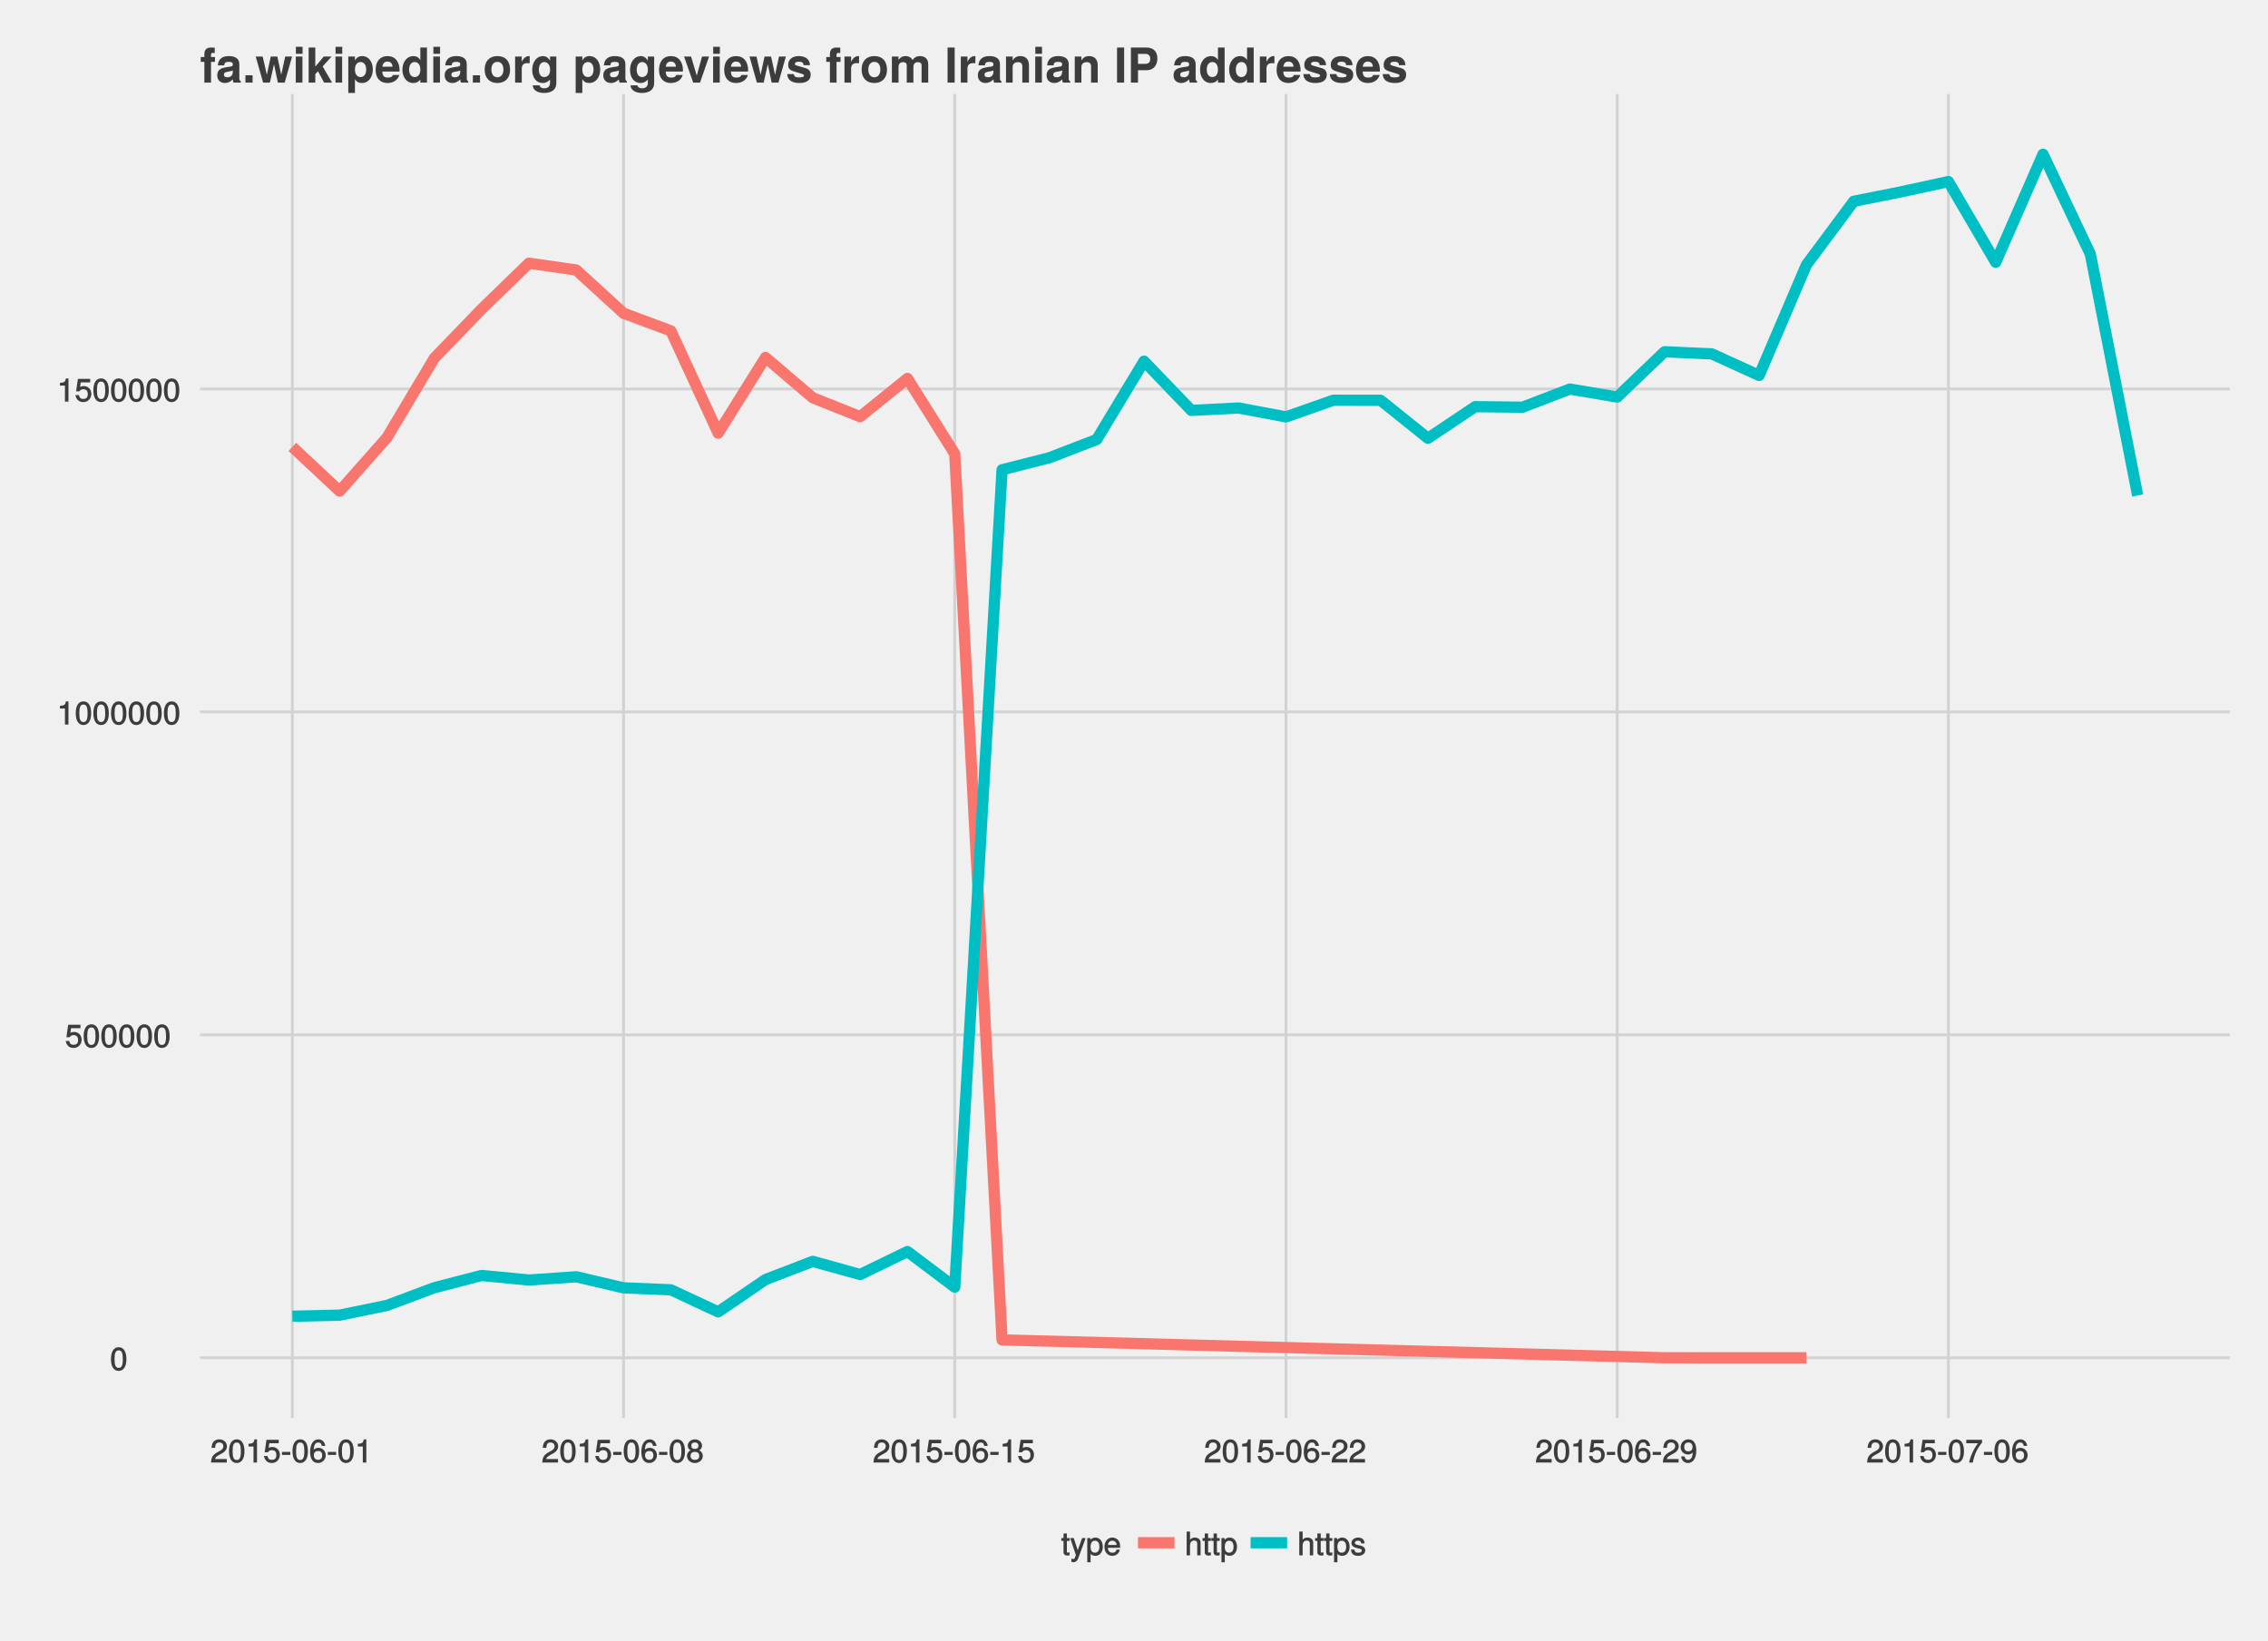 <?xml version="1.0" encoding="UTF-8"?>
<svg xmlns="http://www.w3.org/2000/svg" xmlns:xlink="http://www.w3.org/1999/xlink" width="858pt" height="621pt" viewBox="0 0 858 621" version="1.1">
<defs>
<g>
<symbol overflow="visible" id="glyph0-0">
<path style="stroke:none;" d=""/>
</symbol>
<symbol overflow="visible" id="glyph0-1">
<path style="stroke:none;" d="M 6.219 -4.219 C 6.219 -7.172 5.141 -8.766 3.297 -8.766 C 1.469 -8.766 0.375 -7.156 0.375 -4.297 C 0.375 -1.422 1.469 0.188 3.297 0.188 C 5.094 0.188 6.219 -1.422 6.219 -4.219 Z M 4.859 -4.312 C 4.859 -1.906 4.453 -0.953 3.281 -0.953 C 2.156 -0.953 1.734 -1.953 1.734 -4.281 C 1.734 -6.609 2.156 -7.578 3.297 -7.578 C 4.438 -7.578 4.859 -6.594 4.859 -4.312 Z M 4.859 -4.312 "/>
</symbol>
<symbol overflow="visible" id="glyph0-2">
<path style="stroke:none;" d="M 6.281 -2.953 C 6.281 -4.625 5.047 -5.875 3.406 -5.875 C 2.812 -5.875 2.219 -5.672 2.016 -5.516 L 2.281 -7.281 L 5.844 -7.281 L 5.844 -8.594 L 1.203 -8.594 L 0.516 -3.875 L 1.719 -3.875 C 2.25 -4.5 2.562 -4.672 3.219 -4.672 C 4.359 -4.672 4.938 -4.062 4.938 -2.812 C 4.938 -1.578 4.375 -1.016 3.219 -1.016 C 2.297 -1.016 1.859 -1.359 1.578 -2.453 L 0.25 -2.453 C 0.625 -0.625 1.734 0.188 3.234 0.188 C 4.953 0.188 6.281 -1.156 6.281 -2.953 Z M 6.281 -2.953 "/>
</symbol>
<symbol overflow="visible" id="glyph0-3">
<path style="stroke:none;" d="M 4.297 -0.125 L 4.297 -8.766 L 3.359 -8.766 C 2.953 -7.328 2.859 -7.281 1.078 -7.062 L 1.078 -6.062 L 2.969 -6.062 L 2.969 0 L 4.297 0 Z M 4.297 -0.125 "/>
</symbol>
<symbol overflow="visible" id="glyph0-4">
<path style="stroke:none;" d="M 6.266 -6.141 C 6.266 -7.578 5.016 -8.766 3.406 -8.766 C 1.672 -8.766 0.516 -7.75 0.453 -5.562 L 1.781 -5.562 C 1.875 -7.109 2.328 -7.578 3.375 -7.578 C 4.328 -7.578 4.906 -7.031 4.906 -6.125 C 4.906 -5.453 4.547 -4.969 3.797 -4.531 L 2.688 -3.906 C 0.906 -2.906 0.359 -2 0.25 0 L 6.203 0 L 6.203 -1.312 L 1.75 -1.312 C 1.844 -1.875 2.188 -2.219 3.234 -2.828 L 4.422 -3.484 C 5.609 -4.109 6.266 -5.094 6.266 -6.141 Z M 6.266 -6.141 "/>
</symbol>
<symbol overflow="visible" id="glyph0-5">
<path style="stroke:none;" d="M 3.547 -3.016 L 3.547 -4.016 L 0.406 -4.016 L 0.406 -2.875 L 3.547 -2.875 Z M 3.547 -3.016 "/>
</symbol>
<symbol overflow="visible" id="glyph0-6">
<path style="stroke:none;" d="M 6.281 -2.766 C 6.281 -4.359 5.078 -5.562 3.547 -5.562 C 2.719 -5.562 1.938 -5.203 1.484 -4.578 L 1.734 -4.469 C 1.734 -6.547 2.281 -7.578 3.484 -7.578 C 4.234 -7.578 4.609 -7.234 4.797 -6.281 L 6.125 -6.281 C 5.906 -7.812 4.859 -8.766 3.562 -8.766 C 1.578 -8.766 0.375 -6.969 0.375 -4.016 C 0.375 -1.359 1.422 0.188 3.375 0.188 C 4.984 0.188 6.281 -1.109 6.281 -2.766 Z M 4.938 -2.688 C 4.938 -1.625 4.359 -1.016 3.391 -1.016 C 2.406 -1.016 1.781 -1.656 1.781 -2.75 C 1.781 -3.797 2.375 -4.359 3.422 -4.359 C 4.438 -4.359 4.938 -3.828 4.938 -2.688 Z M 4.938 -2.688 "/>
</symbol>
<symbol overflow="visible" id="glyph0-7">
<path style="stroke:none;" d="M 6.281 -2.531 C 6.281 -3.484 5.672 -4.266 4.953 -4.625 C 5.656 -5.047 5.984 -5.562 5.984 -6.375 C 5.984 -7.703 4.812 -8.766 3.297 -8.766 C 1.797 -8.766 0.594 -7.703 0.594 -6.375 C 0.594 -5.578 0.922 -5.047 1.625 -4.625 C 0.922 -4.266 0.297 -3.484 0.297 -2.547 C 0.297 -0.984 1.625 0.188 3.297 0.188 C 4.984 0.188 6.281 -0.984 6.281 -2.531 Z M 4.625 -6.344 C 4.625 -5.562 4.188 -5.156 3.297 -5.156 C 2.406 -5.156 1.953 -5.562 1.953 -6.359 C 1.953 -7.172 2.406 -7.578 3.297 -7.578 C 4.203 -7.578 4.625 -7.172 4.625 -6.344 Z M 4.938 -2.516 C 4.938 -1.516 4.359 -1.016 3.281 -1.016 C 2.25 -1.016 1.656 -1.531 1.656 -2.516 C 1.656 -3.516 2.25 -4.016 3.297 -4.016 C 4.359 -4.016 4.938 -3.516 4.938 -2.516 Z M 4.938 -2.516 "/>
</symbol>
<symbol overflow="visible" id="glyph0-8">
<path style="stroke:none;" d="M 6.234 -4.578 C 6.234 -7.25 5.188 -8.766 3.234 -8.766 C 1.625 -8.766 0.312 -7.484 0.312 -5.812 C 0.312 -4.234 1.531 -3.031 3.078 -3.031 C 3.875 -3.031 4.562 -3.359 5.109 -4.016 L 4.875 -4.109 C 4.859 -2.047 4.328 -1.016 3.125 -1.016 C 2.375 -1.016 1.984 -1.359 1.797 -2.297 L 0.469 -2.297 C 0.703 -0.781 1.75 0.188 3.047 0.188 C 5.047 0.188 6.234 -1.641 6.234 -4.578 Z M 4.812 -5.844 C 4.812 -4.797 4.219 -4.234 3.188 -4.234 C 2.172 -4.234 1.672 -4.766 1.672 -5.906 C 1.672 -6.984 2.25 -7.578 3.234 -7.578 C 4.219 -7.578 4.812 -6.953 4.812 -5.844 Z M 4.812 -5.844 "/>
</symbol>
<symbol overflow="visible" id="glyph0-9">
<path style="stroke:none;" d="M 6.375 -7.578 L 6.375 -8.594 L 0.406 -8.594 L 0.406 -7.281 L 4.859 -7.281 C 3.344 -5.375 2.109 -2.797 1.469 0 L 2.891 0 C 3.391 -2.875 4.547 -5.359 6.375 -7.531 Z M 6.375 -7.578 "/>
</symbol>
<symbol overflow="visible" id="glyph0-10">
<path style="stroke:none;" d="M 3.188 -0.125 L 3.188 -1.156 C 2.922 -1.062 2.766 -1.062 2.562 -1.062 C 2.141 -1.062 2.141 -1.047 2.141 -1.484 L 2.141 -5.469 L 3.188 -5.469 L 3.188 -6.547 L 2.141 -6.547 L 2.141 -8.281 L 0.875 -8.281 L 0.875 -6.547 L 0.031 -6.547 L 0.031 -5.469 L 0.875 -5.469 L 0.875 -1.047 C 0.875 -0.406 1.453 0.078 2.234 0.078 C 2.469 0.078 2.719 0.062 3.188 -0.031 Z M 3.188 -0.125 "/>
</symbol>
<symbol overflow="visible" id="glyph0-11">
<path style="stroke:none;" d="M 5.734 -6.547 L 4.562 -6.547 L 2.766 -1.531 L 3.047 -1.531 L 1.391 -6.547 L 0.047 -6.547 L 2.219 -0.109 L 1.844 0.891 C 1.672 1.328 1.609 1.375 1.172 1.375 C 1.031 1.375 0.859 1.344 0.5 1.266 L 0.5 2.406 C 0.75 2.531 1.062 2.609 1.312 2.609 C 2.031 2.609 2.734 2.094 3.078 1.188 L 5.922 -6.547 Z M 5.734 -6.547 "/>
</symbol>
<symbol overflow="visible" id="glyph0-12">
<path style="stroke:none;" d="M 6.406 -3.219 C 6.406 -5.328 5.25 -6.734 3.578 -6.734 C 2.719 -6.734 1.938 -6.312 1.469 -5.562 L 1.703 -5.469 L 1.703 -6.547 L 0.516 -6.547 L 0.516 2.609 L 1.781 2.609 L 1.781 -0.891 L 1.547 -0.797 C 2.078 -0.141 2.766 0.188 3.594 0.188 C 5.203 0.188 6.406 -1.219 6.406 -3.219 Z M 5.094 -3.234 C 5.094 -1.812 4.5 -1.016 3.406 -1.016 C 2.359 -1.016 1.781 -1.75 1.781 -3.234 C 1.781 -4.703 2.359 -5.531 3.406 -5.531 C 4.516 -5.531 5.094 -4.734 5.094 -3.234 Z M 5.094 -3.234 "/>
</symbol>
<symbol overflow="visible" id="glyph0-13">
<path style="stroke:none;" d="M 6.281 -2.984 C 6.281 -3.906 6.219 -4.469 6.031 -4.938 C 5.625 -5.969 4.531 -6.734 3.359 -6.734 C 1.609 -6.734 0.344 -5.297 0.344 -3.234 C 0.344 -1.172 1.578 0.188 3.344 0.188 C 4.781 0.188 5.906 -0.766 6.188 -2.172 L 4.922 -2.172 C 4.594 -1.219 4.172 -1.016 3.375 -1.016 C 2.328 -1.016 1.688 -1.547 1.656 -2.859 L 6.281 -2.859 Z M 5.188 -3.781 C 5.188 -3.781 4.984 -3.922 4.984 -3.938 L 1.688 -3.938 C 1.766 -4.922 2.344 -5.547 3.344 -5.547 C 4.328 -5.547 4.938 -4.859 4.938 -3.875 Z M 5.188 -3.781 "/>
</symbol>
<symbol overflow="visible" id="glyph0-14">
<path style="stroke:none;" d="M 5.969 -0.125 L 5.969 -4.891 C 5.969 -5.938 5.078 -6.734 3.859 -6.734 C 2.969 -6.734 2.312 -6.422 1.734 -5.656 L 1.969 -5.562 L 1.969 -9.016 L 0.703 -9.016 L 0.703 0 L 1.969 0 L 1.969 -3.594 C 1.969 -4.891 2.516 -5.594 3.547 -5.594 C 4.25 -5.594 4.688 -5.312 4.688 -4.484 L 4.688 0 L 5.969 0 Z M 5.969 -0.125 "/>
</symbol>
<symbol overflow="visible" id="glyph0-15">
<path style="stroke:none;" d="M 5.641 -1.891 C 5.641 -2.828 4.984 -3.438 3.734 -3.734 L 2.766 -3.953 C 1.953 -4.156 1.734 -4.281 1.734 -4.734 C 1.734 -5.297 2.125 -5.547 2.938 -5.547 C 3.75 -5.547 4.031 -5.328 4.062 -4.531 L 5.391 -4.531 C 5.375 -5.906 4.422 -6.734 2.969 -6.734 C 1.516 -6.734 0.422 -5.844 0.422 -4.688 C 0.422 -3.703 1.062 -3.094 2.562 -2.734 L 3.484 -2.516 C 4.188 -2.344 4.312 -2.266 4.312 -1.812 C 4.312 -1.219 3.875 -1.016 3 -1.016 C 2.094 -1.016 1.734 -1.094 1.578 -2.188 L 0.266 -2.188 C 0.312 -0.594 1.266 0.188 2.922 0.188 C 4.5 0.188 5.641 -0.688 5.641 -1.891 Z M 5.641 -1.891 "/>
</symbol>
<symbol overflow="visible" id="glyph1-0">
<path style="stroke:none;" d=""/>
</symbol>
<symbol overflow="visible" id="glyph1-1">
<path style="stroke:none;" d="M 5.641 -7.922 L 5.641 -9.672 L 4.141 -9.672 L 4.141 -10.547 C 4.141 -11.047 4.359 -11.234 4.828 -11.234 C 5.047 -11.234 5.328 -11.219 5.547 -11.172 L 5.547 -13.219 C 5.078 -13.25 4.453 -13.266 4.109 -13.266 C 2.438 -13.266 1.625 -12.406 1.625 -10.766 L 1.625 -9.672 L 0.25 -9.672 L 0.25 -7.844 L 1.625 -7.844 L 1.625 0 L 4.141 0 L 4.141 -7.844 L 5.641 -7.844 Z M 5.641 -7.922 "/>
</symbol>
<symbol overflow="visible" id="glyph1-2">
<path style="stroke:none;" d="M 9.438 -0.078 L 9.438 -0.406 C 8.984 -0.828 8.859 -1.062 8.859 -1.562 L 8.859 -6.969 C 8.859 -8.953 7.5 -10.031 4.875 -10.031 C 2.25 -10.031 0.875 -8.766 0.719 -6.516 L 3.125 -6.516 C 3.281 -7.594 3.688 -7.844 4.938 -7.844 C 5.906 -7.844 6.391 -7.594 6.391 -6.953 C 6.391 -5.922 5.641 -6.109 4.375 -5.891 L 3.359 -5.703 C 1.438 -5.359 0.5 -4.469 0.5 -2.703 C 0.5 -0.812 1.844 0.156 3.453 0.156 C 4.531 0.156 5.531 -0.328 6.406 -1.234 C 6.406 -0.797 6.469 -0.312 6.703 0 L 9.438 0 Z M 6.391 -4.234 C 6.391 -2.766 5.672 -2.016 4.391 -2.016 C 3.547 -2.016 3.031 -2.266 3.031 -2.984 C 3.031 -3.719 3.422 -3.922 4.469 -4.125 L 5.328 -4.281 C 6 -4.406 6.109 -4.469 6.391 -4.609 Z M 6.391 -4.234 "/>
</symbol>
<symbol overflow="visible" id="glyph1-3">
<path style="stroke:none;" d="M 3.859 -0.078 L 3.859 -2.766 L 1.156 -2.766 L 1.156 0 L 3.859 0 Z M 3.859 -0.078 "/>
</symbol>
<symbol overflow="visible" id="glyph1-4">
<path style="stroke:none;" d="M 13.781 -9.859 L 11.203 -9.859 L 9.703 -2.953 L 8.219 -9.859 L 5.734 -9.859 L 4.25 -2.953 L 2.688 -9.859 L 0.047 -9.859 L 2.844 0 L 5.406 0 L 6.969 -6.938 L 8.422 0 L 11 0 L 13.812 -9.859 Z M 13.781 -9.859 "/>
</symbol>
<symbol overflow="visible" id="glyph1-5">
<path style="stroke:none;" d="M 3.719 -0.078 L 3.719 -9.859 L 1.203 -9.859 L 1.203 0 L 3.719 0 Z M 3.766 -10.969 L 3.766 -13.547 L 1.234 -13.547 L 1.234 -10.891 L 3.766 -10.891 Z M 3.766 -10.969 "/>
</symbol>
<symbol overflow="visible" id="glyph1-6">
<path style="stroke:none;" d="M 9.859 -0.109 L 6.359 -6.109 L 9.734 -9.859 L 6.781 -9.859 L 3.578 -6.047 L 3.578 -13.266 L 1.062 -13.266 L 1.062 0 L 3.578 0 L 3.578 -3.203 L 4.594 -4.297 L 6.906 0 L 9.938 0 Z M 9.859 -0.109 "/>
</symbol>
<symbol overflow="visible" id="glyph1-7">
<path style="stroke:none;" d="M 10.328 -4.938 C 10.328 -7.812 8.797 -10.031 6.266 -10.031 C 5.047 -10.031 4.172 -9.469 3.562 -8.391 L 3.562 -9.859 L 1.047 -9.859 L 1.047 3.922 L 3.562 3.922 L 3.562 -1.312 C 4.172 -0.234 5.047 0.156 6.266 0.156 C 8.609 0.156 10.328 -1.984 10.328 -4.938 Z M 7.812 -4.891 C 7.812 -3.125 6.938 -2.094 5.688 -2.094 C 4.422 -2.094 3.562 -3.109 3.562 -4.938 C 3.562 -6.75 4.422 -7.781 5.688 -7.781 C 6.969 -7.781 7.812 -6.75 7.812 -4.891 Z M 7.812 -4.891 "/>
</symbol>
<symbol overflow="visible" id="glyph1-8">
<path style="stroke:none;" d="M 9.453 -4.578 C 9.453 -7.922 7.766 -10.031 4.891 -10.031 C 2.109 -10.031 0.391 -8.062 0.391 -4.812 C 0.391 -1.688 2.094 0.156 4.844 0.156 C 7.016 0.156 8.781 -0.906 9.359 -2.875 L 6.891 -2.875 C 6.641 -2.031 5.844 -1.906 4.938 -1.906 C 3.75 -1.906 2.984 -2.375 2.922 -4.188 L 9.406 -4.188 Z M 6.828 -6.016 L 2.953 -6.016 C 3.109 -7.297 3.75 -7.953 4.859 -7.953 C 5.938 -7.953 6.703 -7.328 6.797 -6.016 Z M 6.828 -6.016 "/>
</symbol>
<symbol overflow="visible" id="glyph1-9">
<path style="stroke:none;" d="M 9.812 -0.078 L 9.812 -13.266 L 7.297 -13.266 L 7.297 -8.562 C 6.656 -9.547 5.812 -10.031 4.609 -10.031 C 2.281 -10.031 0.516 -7.844 0.516 -4.906 C 0.516 -2.156 2.031 0.156 4.609 0.156 C 5.812 0.156 6.656 -0.312 7.297 -1.141 L 7.297 0 L 9.812 0 Z M 7.297 -4.875 C 7.297 -3.109 6.422 -2.094 5.172 -2.094 C 3.906 -2.094 3.047 -3.125 3.047 -4.906 C 3.047 -6.719 3.906 -7.781 5.172 -7.781 C 6.438 -7.781 7.297 -6.734 7.297 -4.875 Z M 7.297 -4.875 "/>
</symbol>
<symbol overflow="visible" id="glyph1-10">
<path style="stroke:none;" d="M 10.234 -4.859 C 10.234 -8.156 8.453 -10.031 5.422 -10.031 C 2.453 -10.031 0.625 -8.125 0.625 -4.938 C 0.625 -1.734 2.453 0.156 5.438 0.156 C 8.391 0.156 10.234 -1.75 10.234 -4.859 Z M 7.719 -4.891 C 7.719 -3.078 6.781 -2.016 5.438 -2.016 C 4.062 -2.016 3.156 -3.078 3.156 -4.938 C 3.156 -6.781 4.062 -7.844 5.438 -7.844 C 6.828 -7.844 7.719 -6.797 7.719 -4.891 Z M 7.719 -4.891 "/>
</symbol>
<symbol overflow="visible" id="glyph1-11">
<path style="stroke:none;" d="M 6.656 -7.375 L 6.656 -10.016 C 6.516 -10.031 6.422 -10.031 6.359 -10.031 C 5.203 -10.031 4.188 -9.125 3.656 -7.812 L 3.656 -9.859 L 1.141 -9.859 L 1.141 0 L 3.656 0 L 3.656 -5.234 C 3.656 -6.719 4.391 -7.375 5.875 -7.375 C 6.141 -7.375 6.312 -7.359 6.656 -7.312 Z M 6.656 -7.375 "/>
</symbol>
<symbol overflow="visible" id="glyph1-12">
<path style="stroke:none;" d="M 9.734 0.25 L 9.734 -9.859 L 7.344 -9.859 L 7.344 -8.328 C 6.594 -9.484 5.766 -10.031 4.641 -10.031 C 2.344 -10.031 0.609 -7.828 0.609 -4.828 C 0.609 -1.797 2.203 0.156 4.594 0.156 C 5.719 0.156 6.406 -0.203 7.344 -1.141 L 7.344 0.25 C 7.344 1.422 6.469 2.156 5.203 2.156 C 4.25 2.156 3.625 1.844 3.391 1.031 L 0.797 1.031 C 0.844 2.688 2.453 3.922 5.109 3.922 C 8.047 3.922 9.734 2.531 9.734 0.25 Z M 7.375 -4.859 C 7.375 -3.094 6.469 -2.094 5.141 -2.094 C 3.953 -2.094 3.125 -3.094 3.125 -4.859 C 3.125 -6.703 3.953 -7.781 5.188 -7.781 C 6.438 -7.781 7.375 -6.656 7.375 -4.859 Z M 7.375 -4.859 "/>
</symbol>
<symbol overflow="visible" id="glyph1-13">
<path style="stroke:none;" d=""/>
</symbol>
<symbol overflow="visible" id="glyph1-14">
<path style="stroke:none;" d="M 9.641 -9.859 L 7.016 -9.859 L 5.016 -2.641 L 2.875 -9.859 L 0.219 -9.859 L 3.672 0 L 6.266 0 L 9.672 -9.859 Z M 9.641 -9.859 "/>
</symbol>
<symbol overflow="visible" id="glyph1-15">
<path style="stroke:none;" d="M 9.359 -2.953 L 9.359 -3.078 C 9.359 -4.188 8.734 -5.094 7.453 -5.469 L 4.266 -6.391 C 3.562 -6.594 3.391 -6.672 3.391 -7.078 C 3.391 -7.609 3.953 -7.906 4.844 -7.906 C 6.047 -7.906 6.641 -7.547 6.656 -6.594 L 9.094 -6.594 C 9.047 -8.719 7.469 -10.031 4.859 -10.031 C 2.391 -10.031 0.859 -8.719 0.859 -6.719 C 0.859 -5.531 1.188 -4.812 2.984 -4.25 L 6 -3.312 C 6.625 -3.109 6.844 -2.984 6.844 -2.719 C 6.844 -2.125 6.141 -1.969 4.969 -1.969 C 3.812 -1.969 3.203 -2.109 2.969 -3.219 L 0.5 -3.219 C 0.594 -1.031 2.156 0.156 5.109 0.156 C 7.844 0.156 9.359 -0.984 9.359 -2.953 Z M 9.359 -2.953 "/>
</symbol>
<symbol overflow="visible" id="glyph1-16">
<path style="stroke:none;" d="M 14.828 -0.078 L 14.828 -6.953 C 14.828 -8.844 13.688 -10.031 11.734 -10.031 C 10.516 -10.031 9.641 -9.562 8.891 -8.547 C 8.422 -9.469 7.453 -10.031 6.25 -10.031 C 5.125 -10.031 4.406 -9.609 3.578 -8.625 L 3.578 -9.859 L 1.078 -9.859 L 1.078 0 L 3.594 0 L 3.594 -5.906 C 3.594 -7.094 4.25 -7.734 5.328 -7.734 C 6.172 -7.734 6.703 -7.328 6.703 -6.547 L 6.703 0 L 9.219 0 L 9.219 -5.906 C 9.219 -7.094 9.859 -7.734 10.938 -7.734 C 11.797 -7.734 12.312 -7.328 12.312 -6.547 L 12.312 0 L 14.828 0 Z M 14.828 -0.078 "/>
</symbol>
<symbol overflow="visible" id="glyph1-17">
<path style="stroke:none;" d="M 3.828 -0.078 L 3.828 -13.266 L 1.141 -13.266 L 1.141 0 L 3.828 0 Z M 3.828 -0.078 "/>
</symbol>
<symbol overflow="visible" id="glyph1-18">
<path style="stroke:none;" d="M 9.828 -0.078 L 9.828 -6.594 C 9.828 -8.734 8.641 -10.031 6.562 -10.031 C 5.25 -10.031 4.375 -9.5 3.656 -8.422 L 3.656 -9.859 L 1.141 -9.859 L 1.141 0 L 3.656 0 L 3.656 -5.906 C 3.656 -7.062 4.469 -7.734 5.688 -7.734 C 6.766 -7.734 7.312 -7.219 7.312 -6.062 L 7.312 0 L 9.828 0 Z M 9.828 -0.078 "/>
</symbol>
<symbol overflow="visible" id="glyph1-19">
<path style="stroke:none;" d="M 11.391 -9.125 C 11.391 -11.75 9.906 -13.266 7.156 -13.266 L 1.375 -13.266 L 1.375 0 L 4.062 0 L 4.062 -4.688 L 7.438 -4.688 C 9.844 -4.688 11.391 -6.469 11.391 -9.125 Z M 8.688 -8.969 C 8.688 -7.625 8.031 -7.078 6.594 -7.078 L 4.062 -7.078 L 4.062 -10.875 L 6.594 -10.875 C 8.031 -10.875 8.688 -10.312 8.688 -8.969 Z M 8.688 -8.969 "/>
</symbol>
</g>
<clipPath id="clip1">
  <path d="M 75.688 35.602 L 844 35.602 L 844 537 L 75.688 537 Z M 75.688 35.602 "/>
</clipPath>
<clipPath id="clip2">
  <path d="M 75.688 513 L 844.602 513 L 844.602 515 L 75.688 515 Z M 75.688 513 "/>
</clipPath>
<clipPath id="clip3">
  <path d="M 75.688 390 L 844.602 390 L 844.602 393 L 75.688 393 Z M 75.688 390 "/>
</clipPath>
<clipPath id="clip4">
  <path d="M 75.688 268 L 844.602 268 L 844.602 270 L 75.688 270 Z M 75.688 268 "/>
</clipPath>
<clipPath id="clip5">
  <path d="M 75.688 146 L 844.602 146 L 844.602 148 L 75.688 148 Z M 75.688 146 "/>
</clipPath>
<clipPath id="clip6">
  <path d="M 110 35.602 L 112 35.602 L 112 537 L 110 537 Z M 110 35.602 "/>
</clipPath>
<clipPath id="clip7">
  <path d="M 235 35.602 L 237 35.602 L 237 537 L 235 537 Z M 235 35.602 "/>
</clipPath>
<clipPath id="clip8">
  <path d="M 360 35.602 L 362 35.602 L 362 537 L 360 537 Z M 360 35.602 "/>
</clipPath>
<clipPath id="clip9">
  <path d="M 485 35.602 L 488 35.602 L 488 537 L 485 537 Z M 485 35.602 "/>
</clipPath>
<clipPath id="clip10">
  <path d="M 611 35.602 L 613 35.602 L 613 537 L 611 537 Z M 611 35.602 "/>
</clipPath>
<clipPath id="clip11">
  <path d="M 736 35.602 L 738 35.602 L 738 537 L 736 537 Z M 736 35.602 "/>
</clipPath>
</defs>
<g id="surface2346">
<rect x="0" y="0" width="858" height="621" style="fill:rgb(100%,100%,100%);fill-opacity:1;stroke:none;"/>
<rect x="0" y="0" width="858" height="621" style="fill:rgb(94.118%,94.118%,94.118%);fill-opacity:1;stroke:none;"/>
<g clip-path="url(#clip1)" clip-rule="nonzero">
<path style=" stroke:none;fill-rule:nonzero;fill:rgb(94.118%,94.118%,94.118%);fill-opacity:1;" d="M 75.688 536.461 L 843.602 536.461 L 843.602 35.602 L 75.688 35.602 Z M 75.688 536.461 "/>
</g>
<g clip-path="url(#clip2)" clip-rule="nonzero">
<path style="fill:none;stroke-width:1.063;stroke-linecap:butt;stroke-linejoin:round;stroke:rgb(82.353%,82.353%,82.353%);stroke-opacity:1;stroke-miterlimit:10;" d="M 75.688 513.695 L 843.602 513.695 "/>
</g>
<g clip-path="url(#clip3)" clip-rule="nonzero">
<path style="fill:none;stroke-width:1.063;stroke-linecap:butt;stroke-linejoin:round;stroke:rgb(82.353%,82.353%,82.353%);stroke-opacity:1;stroke-miterlimit:10;" d="M 75.688 391.52 L 843.602 391.52 "/>
</g>
<g clip-path="url(#clip4)" clip-rule="nonzero">
<path style="fill:none;stroke-width:1.063;stroke-linecap:butt;stroke-linejoin:round;stroke:rgb(82.353%,82.353%,82.353%);stroke-opacity:1;stroke-miterlimit:10;" d="M 75.688 269.344 L 843.602 269.344 "/>
</g>
<g clip-path="url(#clip5)" clip-rule="nonzero">
<path style="fill:none;stroke-width:1.063;stroke-linecap:butt;stroke-linejoin:round;stroke:rgb(82.353%,82.353%,82.353%);stroke-opacity:1;stroke-miterlimit:10;" d="M 75.688 147.164 L 843.602 147.164 "/>
</g>
<g clip-path="url(#clip6)" clip-rule="nonzero">
<path style="fill:none;stroke-width:1.063;stroke-linecap:butt;stroke-linejoin:round;stroke:rgb(82.353%,82.353%,82.353%);stroke-opacity:1;stroke-miterlimit:10;" d="M 110.59 536.461 L 110.59 35.602 "/>
</g>
<g clip-path="url(#clip7)" clip-rule="nonzero">
<path style="fill:none;stroke-width:1.063;stroke-linecap:butt;stroke-linejoin:round;stroke:rgb(82.353%,82.353%,82.353%);stroke-opacity:1;stroke-miterlimit:10;" d="M 235.891 536.461 L 235.891 35.602 "/>
</g>
<g clip-path="url(#clip8)" clip-rule="nonzero">
<path style="fill:none;stroke-width:1.063;stroke-linecap:butt;stroke-linejoin:round;stroke:rgb(82.353%,82.353%,82.353%);stroke-opacity:1;stroke-miterlimit:10;" d="M 361.191 536.461 L 361.191 35.602 "/>
</g>
<g clip-path="url(#clip9)" clip-rule="nonzero">
<path style="fill:none;stroke-width:1.063;stroke-linecap:butt;stroke-linejoin:round;stroke:rgb(82.353%,82.353%,82.353%);stroke-opacity:1;stroke-miterlimit:10;" d="M 486.492 536.461 L 486.492 35.602 "/>
</g>
<g clip-path="url(#clip10)" clip-rule="nonzero">
<path style="fill:none;stroke-width:1.063;stroke-linecap:butt;stroke-linejoin:round;stroke:rgb(82.353%,82.353%,82.353%);stroke-opacity:1;stroke-miterlimit:10;" d="M 611.793 536.461 L 611.793 35.602 "/>
</g>
<g clip-path="url(#clip11)" clip-rule="nonzero">
<path style="fill:none;stroke-width:1.063;stroke-linecap:butt;stroke-linejoin:round;stroke:rgb(82.353%,82.353%,82.353%);stroke-opacity:1;stroke-miterlimit:10;" d="M 737.094 536.461 L 737.094 35.602 "/>
</g>
<path style="fill:none;stroke-width:4.252;stroke-linecap:butt;stroke-linejoin:round;stroke:rgb(97.255%,46.275%,42.745%);stroke-opacity:1;stroke-miterlimit:1;" d="M 110.59 169.07 L 128.492 185.809 L 146.391 165.566 L 164.293 135.52 L 182.191 116.961 L 200.094 99.586 L 217.992 102.141 L 235.891 118.504 L 253.793 125.176 L 271.691 163.875 L 289.594 135.234 L 307.492 150.492 L 325.395 157.656 L 343.293 143.18 L 361.191 171.695 L 379.094 506.934 L 629.695 513.691 L 683.395 513.695 "/>
<path style="fill:none;stroke-width:4.252;stroke-linecap:butt;stroke-linejoin:round;stroke:rgb(0%,74.902%,76.863%);stroke-opacity:1;stroke-miterlimit:1;" d="M 110.59 497.973 L 128.492 497.57 L 146.391 493.895 L 164.293 487.199 L 182.191 482.551 L 200.094 484.277 L 217.992 483.051 L 235.891 487.238 L 253.793 487.98 L 271.691 496.328 L 289.594 484.105 L 307.492 477.219 L 325.395 482.199 L 343.293 473.5 L 361.191 486.969 L 379.094 177.73 L 396.992 173.18 L 414.895 166.285 L 432.793 136.641 L 450.691 155.27 L 468.594 154.363 L 486.492 157.723 L 504.395 151.426 L 522.293 151.441 L 540.195 165.816 L 558.094 153.848 L 575.992 154.062 L 593.895 147.195 L 611.793 150.219 L 629.695 133.082 L 647.594 133.883 L 665.496 142.043 L 683.395 100.184 L 701.293 76.152 L 719.195 72.582 L 737.094 68.695 L 754.996 99.238 L 772.895 58.367 L 790.793 96.129 L 808.695 187.445 "/>
<g style="fill:rgb(23.529%,23.529%,23.529%);fill-opacity:1;">
  <use xlink:href="#glyph0-1" x="41.602" y="518.472"/>
</g>
<g style="fill:rgb(23.529%,23.529%,23.529%);fill-opacity:1;">
  <use xlink:href="#glyph0-2" x="24.602" y="396.296"/>
  <use xlink:href="#glyph0-1" x="31.273" y="396.296"/>
  <use xlink:href="#glyph0-1" x="37.945" y="396.296"/>
  <use xlink:href="#glyph0-1" x="44.617" y="396.296"/>
  <use xlink:href="#glyph0-1" x="51.289" y="396.296"/>
  <use xlink:href="#glyph0-1" x="57.961" y="396.296"/>
</g>
<g style="fill:rgb(23.529%,23.529%,23.529%);fill-opacity:1;">
  <use xlink:href="#glyph0-3" x="21.602" y="274.12"/>
  <use xlink:href="#glyph0-1" x="28.273" y="274.12"/>
  <use xlink:href="#glyph0-1" x="34.945" y="274.12"/>
  <use xlink:href="#glyph0-1" x="41.617" y="274.12"/>
  <use xlink:href="#glyph0-1" x="48.289" y="274.12"/>
  <use xlink:href="#glyph0-1" x="54.961" y="274.12"/>
  <use xlink:href="#glyph0-1" x="61.633" y="274.12"/>
</g>
<g style="fill:rgb(23.529%,23.529%,23.529%);fill-opacity:1;">
  <use xlink:href="#glyph0-3" x="21.602" y="151.94"/>
  <use xlink:href="#glyph0-2" x="28.273" y="151.94"/>
  <use xlink:href="#glyph0-1" x="34.945" y="151.94"/>
  <use xlink:href="#glyph0-1" x="41.617" y="151.94"/>
  <use xlink:href="#glyph0-1" x="48.289" y="151.94"/>
  <use xlink:href="#glyph0-1" x="54.961" y="151.94"/>
  <use xlink:href="#glyph0-1" x="61.633" y="151.94"/>
</g>
<g style="fill:rgb(23.529%,23.529%,23.529%);fill-opacity:1;">
  <use xlink:href="#glyph0-4" x="79.59" y="553.323"/>
  <use xlink:href="#glyph0-1" x="86.262" y="553.323"/>
  <use xlink:href="#glyph0-3" x="92.934" y="553.323"/>
  <use xlink:href="#glyph0-2" x="99.605" y="553.323"/>
  <use xlink:href="#glyph0-5" x="106.277" y="553.323"/>
  <use xlink:href="#glyph0-1" x="110.273" y="553.323"/>
  <use xlink:href="#glyph0-6" x="116.945" y="553.323"/>
  <use xlink:href="#glyph0-5" x="123.617" y="553.323"/>
  <use xlink:href="#glyph0-1" x="127.613" y="553.323"/>
  <use xlink:href="#glyph0-3" x="134.285" y="553.323"/>
</g>
<g style="fill:rgb(23.529%,23.529%,23.529%);fill-opacity:1;">
  <use xlink:href="#glyph0-4" x="204.891" y="553.323"/>
  <use xlink:href="#glyph0-1" x="211.562" y="553.323"/>
  <use xlink:href="#glyph0-3" x="218.234" y="553.323"/>
  <use xlink:href="#glyph0-2" x="224.906" y="553.323"/>
  <use xlink:href="#glyph0-5" x="231.578" y="553.323"/>
  <use xlink:href="#glyph0-1" x="235.574" y="553.323"/>
  <use xlink:href="#glyph0-6" x="242.246" y="553.323"/>
  <use xlink:href="#glyph0-5" x="248.918" y="553.323"/>
  <use xlink:href="#glyph0-1" x="252.914" y="553.323"/>
  <use xlink:href="#glyph0-7" x="259.586" y="553.323"/>
</g>
<g style="fill:rgb(23.529%,23.529%,23.529%);fill-opacity:1;">
  <use xlink:href="#glyph0-4" x="330.191" y="553.323"/>
  <use xlink:href="#glyph0-1" x="336.863" y="553.323"/>
  <use xlink:href="#glyph0-3" x="343.535" y="553.323"/>
  <use xlink:href="#glyph0-2" x="350.207" y="553.323"/>
  <use xlink:href="#glyph0-5" x="356.879" y="553.323"/>
  <use xlink:href="#glyph0-1" x="360.875" y="553.323"/>
  <use xlink:href="#glyph0-6" x="367.547" y="553.323"/>
  <use xlink:href="#glyph0-5" x="374.219" y="553.323"/>
  <use xlink:href="#glyph0-3" x="378.215" y="553.323"/>
  <use xlink:href="#glyph0-2" x="384.887" y="553.323"/>
</g>
<g style="fill:rgb(23.529%,23.529%,23.529%);fill-opacity:1;">
  <use xlink:href="#glyph0-4" x="455.492" y="553.323"/>
  <use xlink:href="#glyph0-1" x="462.164" y="553.323"/>
  <use xlink:href="#glyph0-3" x="468.836" y="553.323"/>
  <use xlink:href="#glyph0-2" x="475.508" y="553.323"/>
  <use xlink:href="#glyph0-5" x="482.18" y="553.323"/>
  <use xlink:href="#glyph0-1" x="486.176" y="553.323"/>
  <use xlink:href="#glyph0-6" x="492.848" y="553.323"/>
  <use xlink:href="#glyph0-5" x="499.52" y="553.323"/>
  <use xlink:href="#glyph0-4" x="503.516" y="553.323"/>
  <use xlink:href="#glyph0-4" x="510.188" y="553.323"/>
</g>
<g style="fill:rgb(23.529%,23.529%,23.529%);fill-opacity:1;">
  <use xlink:href="#glyph0-4" x="580.793" y="553.323"/>
  <use xlink:href="#glyph0-1" x="587.465" y="553.323"/>
  <use xlink:href="#glyph0-3" x="594.137" y="553.323"/>
  <use xlink:href="#glyph0-2" x="600.809" y="553.323"/>
  <use xlink:href="#glyph0-5" x="607.48" y="553.323"/>
  <use xlink:href="#glyph0-1" x="611.477" y="553.323"/>
  <use xlink:href="#glyph0-6" x="618.148" y="553.323"/>
  <use xlink:href="#glyph0-5" x="624.82" y="553.323"/>
  <use xlink:href="#glyph0-4" x="628.816" y="553.323"/>
  <use xlink:href="#glyph0-8" x="635.488" y="553.323"/>
</g>
<g style="fill:rgb(23.529%,23.529%,23.529%);fill-opacity:1;">
  <use xlink:href="#glyph0-4" x="706.094" y="553.323"/>
  <use xlink:href="#glyph0-1" x="712.766" y="553.323"/>
  <use xlink:href="#glyph0-3" x="719.438" y="553.323"/>
  <use xlink:href="#glyph0-2" x="726.109" y="553.323"/>
  <use xlink:href="#glyph0-5" x="732.781" y="553.323"/>
  <use xlink:href="#glyph0-1" x="736.777" y="553.323"/>
  <use xlink:href="#glyph0-9" x="743.449" y="553.323"/>
  <use xlink:href="#glyph0-5" x="750.121" y="553.323"/>
  <use xlink:href="#glyph0-1" x="754.117" y="553.323"/>
  <use xlink:href="#glyph0-6" x="760.789" y="553.323"/>
</g>
<path style=" stroke:none;fill-rule:nonzero;fill:rgb(94.118%,94.118%,94.118%);fill-opacity:1;" d="M 397.211 596.566 L 522.074 596.566 L 522.074 570.781 L 397.211 570.781 Z M 397.211 596.566 "/>
<g style="fill:rgb(23.529%,23.529%,23.529%);fill-opacity:1;">
  <use xlink:href="#glyph0-10" x="401.465" y="588.448"/>
  <use xlink:href="#glyph0-11" x="404.801" y="588.448"/>
  <use xlink:href="#glyph0-12" x="410.801" y="588.448"/>
  <use xlink:href="#glyph0-13" x="417.473" y="588.448"/>
</g>
<path style=" stroke:none;fill-rule:nonzero;fill:rgb(94.118%,94.118%,94.118%);fill-opacity:1;" d="M 428.785 592.312 L 446.066 592.312 L 446.066 575.031 L 428.785 575.031 Z M 428.785 592.312 "/>
<path style="fill:none;stroke-width:4.252;stroke-linecap:butt;stroke-linejoin:round;stroke:rgb(97.255%,46.275%,42.745%);stroke-opacity:1;stroke-miterlimit:10;" d="M 430.512 583.672 L 444.336 583.672 "/>
<path style=" stroke:none;fill-rule:nonzero;fill:rgb(94.118%,94.118%,94.118%);fill-opacity:1;" d="M 471.383 592.312 L 488.664 592.312 L 488.664 575.031 L 471.383 575.031 Z M 471.383 592.312 "/>
<path style="fill:none;stroke-width:4.252;stroke-linecap:butt;stroke-linejoin:round;stroke:rgb(0%,74.902%,76.863%);stroke-opacity:1;stroke-miterlimit:10;" d="M 473.109 583.672 L 486.934 583.672 "/>
<g style="fill:rgb(23.529%,23.529%,23.529%);fill-opacity:1;">
  <use xlink:href="#glyph0-14" x="448.223" y="588.448"/>
  <use xlink:href="#glyph0-10" x="454.895" y="588.448"/>
  <use xlink:href="#glyph0-10" x="458.23" y="588.448"/>
  <use xlink:href="#glyph0-12" x="461.566" y="588.448"/>
</g>
<g style="fill:rgb(23.529%,23.529%,23.529%);fill-opacity:1;">
  <use xlink:href="#glyph0-14" x="490.824" y="588.448"/>
  <use xlink:href="#glyph0-10" x="497.496" y="588.448"/>
  <use xlink:href="#glyph0-10" x="500.832" y="588.448"/>
  <use xlink:href="#glyph0-12" x="504.168" y="588.448"/>
  <use xlink:href="#glyph0-15" x="510.84" y="588.448"/>
</g>
<g style="fill:rgb(23.529%,23.529%,23.529%);fill-opacity:1;">
  <use xlink:href="#glyph1-1" x="75.688" y="31.25"/>
  <use xlink:href="#glyph1-2" x="81.682" y="31.25"/>
  <use xlink:href="#glyph1-3" x="91.689" y="31.25"/>
  <use xlink:href="#glyph1-4" x="96.693" y="31.25"/>
  <use xlink:href="#glyph1-5" x="110.697" y="31.25"/>
  <use xlink:href="#glyph1-6" x="115.701" y="31.25"/>
  <use xlink:href="#glyph1-5" x="125.709" y="31.25"/>
  <use xlink:href="#glyph1-7" x="130.713" y="31.25"/>
  <use xlink:href="#glyph1-8" x="141.711" y="31.25"/>
  <use xlink:href="#glyph1-9" x="151.719" y="31.25"/>
  <use xlink:href="#glyph1-5" x="162.717" y="31.25"/>
  <use xlink:href="#glyph1-2" x="167.721" y="31.25"/>
  <use xlink:href="#glyph1-3" x="177.729" y="31.25"/>
  <use xlink:href="#glyph1-10" x="182.732" y="31.25"/>
  <use xlink:href="#glyph1-11" x="193.73" y="31.25"/>
  <use xlink:href="#glyph1-12" x="200.732" y="31.25"/>
  <use xlink:href="#glyph1-13" x="211.73" y="31.25"/>
  <use xlink:href="#glyph1-7" x="216.734" y="31.25"/>
  <use xlink:href="#glyph1-2" x="227.732" y="31.25"/>
  <use xlink:href="#glyph1-12" x="237.74" y="31.25"/>
  <use xlink:href="#glyph1-8" x="248.918" y="31.25"/>
  <use xlink:href="#glyph1-14" x="258.566" y="31.25"/>
  <use xlink:href="#glyph1-5" x="268.574" y="31.25"/>
  <use xlink:href="#glyph1-8" x="273.578" y="31.25"/>
  <use xlink:href="#glyph1-4" x="283.496" y="31.25"/>
  <use xlink:href="#glyph1-15" x="297.32" y="31.25"/>
  <use xlink:href="#glyph1-13" x="307.328" y="31.25"/>
  <use xlink:href="#glyph1-1" x="312.332" y="31.25"/>
  <use xlink:href="#glyph1-11" x="318.326" y="31.25"/>
  <use xlink:href="#glyph1-10" x="325.328" y="31.25"/>
  <use xlink:href="#glyph1-16" x="336.326" y="31.25"/>
  <use xlink:href="#glyph1-13" x="352.328" y="31.25"/>
  <use xlink:href="#glyph1-17" x="357.332" y="31.25"/>
  <use xlink:href="#glyph1-11" x="362.336" y="31.25"/>
  <use xlink:href="#glyph1-2" x="369.428" y="31.25"/>
  <use xlink:href="#glyph1-18" x="379.436" y="31.25"/>
  <use xlink:href="#glyph1-5" x="390.434" y="31.25"/>
  <use xlink:href="#glyph1-2" x="395.438" y="31.25"/>
  <use xlink:href="#glyph1-18" x="405.445" y="31.25"/>
  <use xlink:href="#glyph1-13" x="416.443" y="31.25"/>
  <use xlink:href="#glyph1-17" x="421.447" y="31.25"/>
  <use xlink:href="#glyph1-19" x="426.451" y="31.25"/>
  <use xlink:href="#glyph1-13" x="438.457" y="31.25"/>
  <use xlink:href="#glyph1-2" x="443.461" y="31.25"/>
  <use xlink:href="#glyph1-9" x="453.469" y="31.25"/>
  <use xlink:href="#glyph1-9" x="464.467" y="31.25"/>
  <use xlink:href="#glyph1-11" x="475.465" y="31.25"/>
  <use xlink:href="#glyph1-8" x="482.557" y="31.25"/>
  <use xlink:href="#glyph1-15" x="492.564" y="31.25"/>
  <use xlink:href="#glyph1-15" x="502.572" y="31.25"/>
  <use xlink:href="#glyph1-8" x="512.58" y="31.25"/>
  <use xlink:href="#glyph1-15" x="522.588" y="31.25"/>
</g>
</g>
</svg>
